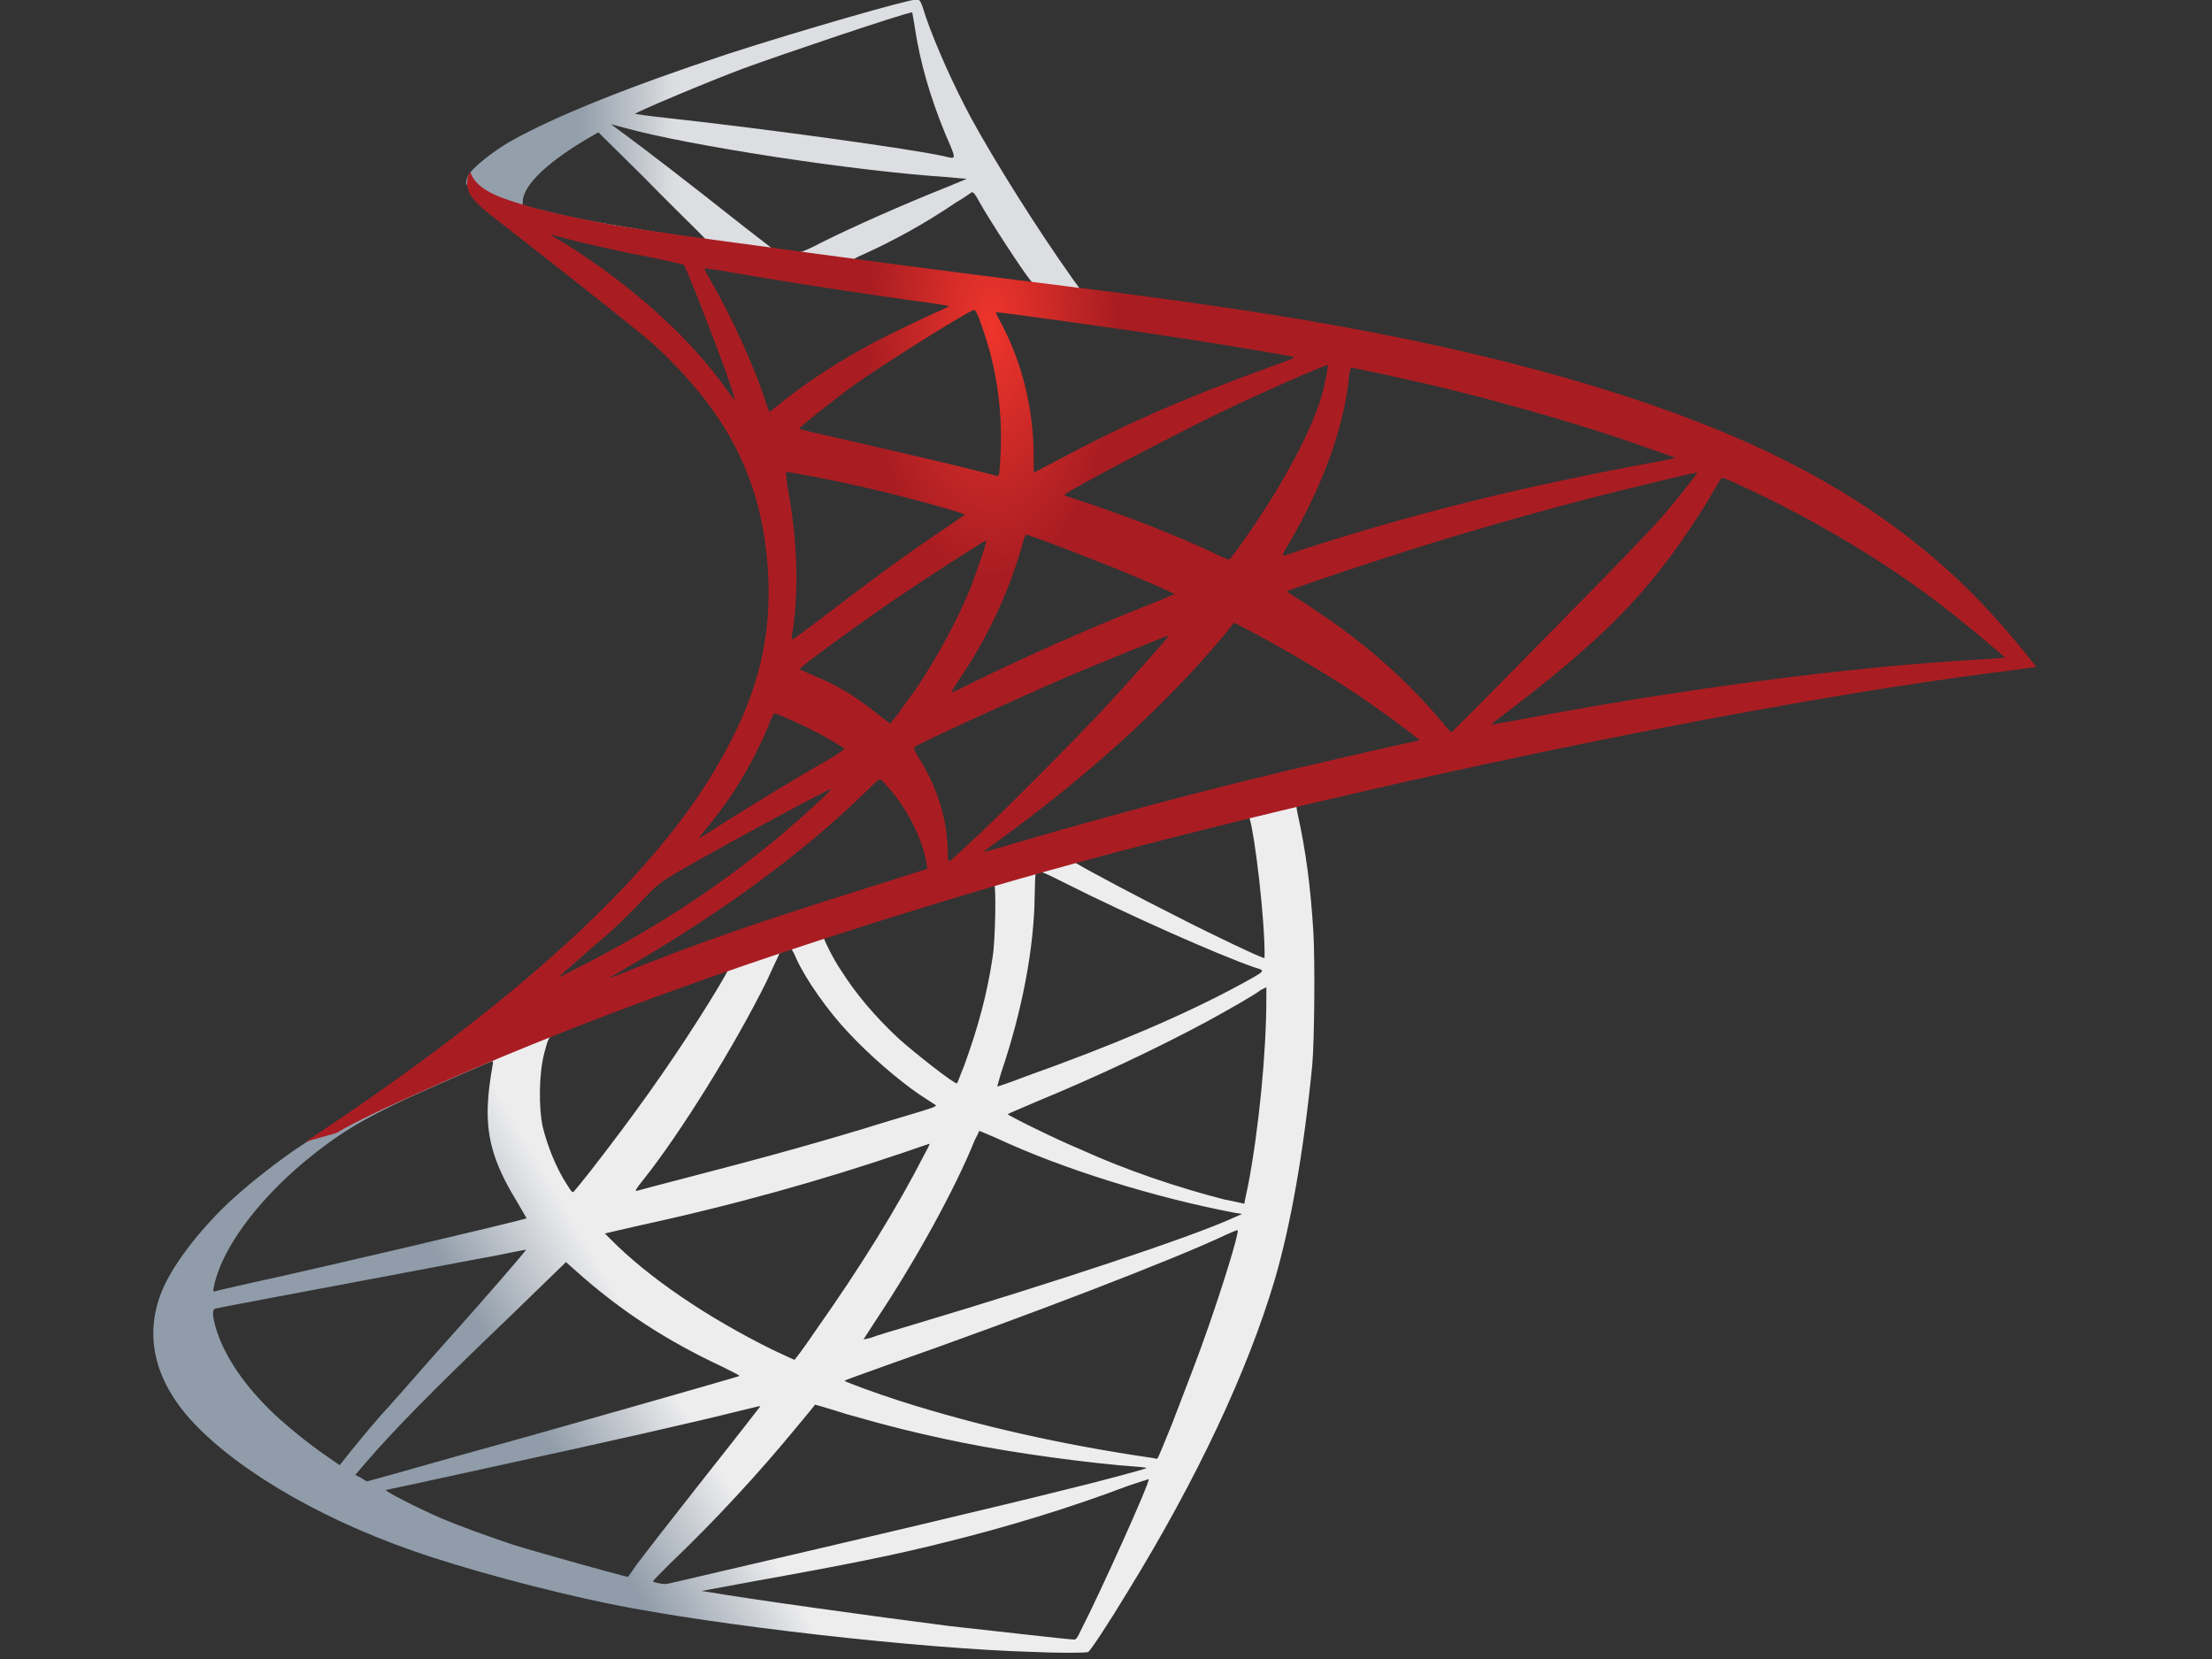 <?xml version="1.0" encoding="UTF-8"?>
<svg xmlns="http://www.w3.org/2000/svg" xmlns:xlink="http://www.w3.org/1999/xlink" width="16pt" height="12pt" viewBox="0 0 16 12" version="1.1">
<rect x="0" y="0" width="16" height="12" fill="#333333" stroke="none"/>
<defs>
<linearGradient id="linear0" gradientUnits="userSpaceOnUse" x1="-2901.952" y1="923.573" x2="-2061.249" y2="1420.331" gradientTransform="matrix(0.001,0,0,-0.001,7.082,11.723)">
<stop offset="0" style="stop-color:rgb(56.471%,61.176%,66.275%);stop-opacity:1;"/>
<stop offset="1" style="stop-color:rgb(92.941%,92.941%,93.333%);stop-opacity:1;"/>
</linearGradient>
<linearGradient id="linear1" gradientUnits="userSpaceOnUse" x1="-2882.7" y1="10288.81" x2="-2206.249" y2="10288.81" gradientTransform="matrix(0.001,0,0,-0.001,7.082,11.723)">
<stop offset="0" style="stop-color:rgb(57.647%,62.353%,67.059%);stop-opacity:1;"/>
<stop offset="1" style="stop-color:rgb(86.275%,87.059%,88.235%);stop-opacity:1;"/>
</linearGradient>
<radialGradient id="radial0" gradientUnits="userSpaceOnUse" cx="-14217.448" cy="7277.705" fx="-14217.448" fy="7277.705" r="898.12" gradientTransform="matrix(-0.001,-0,-0,0.002,-7.044,-12.188)">
<stop offset="0" style="stop-color:rgb(93.333%,20.784%,17.255%);stop-opacity:1;"/>
<stop offset="1" style="stop-color:rgb(66.275%,11.373%,13.333%);stop-opacity:1;"/>
</radialGradient>
</defs>
<g id="surface1">
<path style=" stroke:none;fill-rule:nonzero;fill:url(#linear0);" d="M 9.711 5.578 L 6.723 6.359 L 4.125 7.281 L 3.398 7.434 C 3.215 7.574 3.02 7.719 2.809 7.863 C 2.578 8.023 2.367 8.168 2.199 8.273 C 2.02 8.387 1.746 8.605 1.609 8.742 C 1.402 8.949 1.242 9.168 1.172 9.336 C 1.047 9.641 1.109 9.949 1.348 10.234 C 1.656 10.594 2.266 10.965 2.98 11.215 C 3.344 11.344 3.953 11.508 4.414 11.602 C 5.18 11.758 6.66 11.926 7.477 11.949 C 7.641 11.957 7.859 11.957 7.871 11.949 C 7.887 11.941 8.016 11.746 8.16 11.508 C 8.664 10.688 9.023 9.918 9.219 9.262 C 9.336 8.863 9.43 8.332 9.492 7.703 C 9.508 7.527 9.512 6.941 9.5 6.742 C 9.48 6.414 9.445 6.152 9.387 5.891 C 9.379 5.855 9.375 5.82 9.379 5.816 C 9.391 5.812 9.418 5.805 9.785 5.719 Z M 9.027 5.898 C 9.055 5.898 9.129 6.453 9.145 6.805 C 9.148 6.879 9.148 6.93 9.145 6.93 C 9.125 6.93 8.762 6.758 8.504 6.625 C 8.277 6.512 7.848 6.285 7.781 6.242 C 7.758 6.23 7.758 6.227 7.945 6.176 C 8.258 6.09 9.004 5.898 9.027 5.898 Z M 7.508 6.301 C 7.527 6.301 7.578 6.324 7.703 6.387 C 8.168 6.621 8.801 6.902 9.07 6.996 C 9.156 7.023 9.164 7.016 8.973 7.121 C 8.562 7.344 8.047 7.562 7.422 7.785 C 7.312 7.828 7.219 7.859 7.215 7.859 C 7.211 7.859 7.227 7.812 7.242 7.758 C 7.395 7.309 7.48 6.852 7.484 6.484 C 7.488 6.305 7.488 6.305 7.508 6.301 C 7.504 6.301 7.504 6.301 7.508 6.301 Z M 7.191 6.398 C 7.207 6.406 7.199 6.812 7.18 6.922 C 7.141 7.188 7.074 7.434 6.973 7.711 C 6.945 7.777 6.926 7.836 6.922 7.836 C 6.91 7.848 6.602 7.605 6.5 7.512 C 6.324 7.348 6.188 7.184 6.086 7.023 C 6.031 6.945 5.953 6.785 5.957 6.777 C 5.996 6.758 7.184 6.391 7.191 6.398 Z M 5.719 6.863 C 5.719 6.863 5.723 6.863 5.723 6.863 C 5.727 6.867 5.746 6.898 5.758 6.93 C 5.828 7.086 5.992 7.316 6.133 7.465 C 6.285 7.629 6.488 7.805 6.652 7.918 C 6.707 7.953 6.758 7.988 6.766 7.992 C 6.777 8.004 6.781 8.004 6.414 8.113 C 5.988 8.246 5.523 8.375 4.992 8.512 C 4.863 8.547 4.734 8.578 4.609 8.613 C 4.59 8.617 4.594 8.609 4.652 8.535 C 4.918 8.203 5.32 7.555 5.547 7.094 C 5.582 7.016 5.621 6.934 5.629 6.918 C 5.637 6.891 5.648 6.883 5.68 6.871 C 5.695 6.867 5.711 6.863 5.719 6.863 Z M 5.266 7.012 C 5.273 7.016 5.156 7.211 5.043 7.387 C 4.824 7.73 4.586 8.066 4.266 8.477 C 4.211 8.547 4.16 8.609 4.152 8.617 C 4.141 8.629 4.137 8.625 4.102 8.57 C 4.023 8.449 3.961 8.293 3.926 8.152 C 3.895 8.008 3.898 7.762 3.938 7.613 C 3.969 7.5 3.965 7.5 4.035 7.473 C 4.32 7.355 5.258 7.004 5.266 7.012 Z M 9.16 7.141 L 9.16 7.215 C 9.16 7.617 9.105 8.172 9.027 8.578 C 9.012 8.648 9 8.703 9 8.707 C 9 8.707 8.934 8.691 8.855 8.676 C 8.52 8.59 8.148 8.465 7.82 8.316 C 7.598 8.223 7.281 8.062 7.289 8.059 C 7.293 8.055 7.387 8.016 7.496 7.969 C 7.941 7.785 8.363 7.586 8.734 7.387 C 8.871 7.312 9.078 7.195 9.121 7.16 Z M 3.562 7.676 C 3.57 7.676 3.566 7.688 3.555 7.754 C 3.547 7.801 3.535 7.887 3.531 7.949 C 3.512 8.211 3.566 8.406 3.73 8.676 C 3.773 8.75 3.809 8.812 3.809 8.812 C 3.793 8.824 2.297 9.176 1.828 9.277 C 1.688 9.309 1.566 9.336 1.559 9.34 C 1.543 9.344 1.539 9.34 1.547 9.309 C 1.598 9.043 1.852 8.695 2.203 8.402 C 2.438 8.207 2.625 8.094 2.945 7.945 C 3.176 7.84 3.531 7.684 3.559 7.676 C 3.559 7.676 3.559 7.676 3.562 7.676 Z M 7.082 8.18 C 7.086 8.18 7.141 8.203 7.203 8.23 C 7.688 8.457 8.359 8.664 8.934 8.773 L 8.984 8.781 L 8.914 8.812 C 8.613 8.949 7.625 9.277 6.617 9.578 C 6.473 9.621 6.328 9.664 6.301 9.676 C 6.273 9.684 6.246 9.688 6.246 9.688 C 6.246 9.688 6.289 9.621 6.34 9.543 C 6.621 9.121 6.906 8.605 7.051 8.246 C 7.07 8.211 7.082 8.184 7.082 8.18 Z M 6.723 8.273 C 6.727 8.277 6.707 8.312 6.684 8.355 C 6.488 8.738 6.23 9.156 5.902 9.621 C 5.82 9.742 5.75 9.836 5.746 9.836 C 5.746 9.836 5.676 9.805 5.594 9.766 C 5.117 9.531 4.691 9.242 4.414 8.961 L 4.375 8.922 L 4.578 8.875 C 5.316 8.715 5.941 8.539 6.562 8.328 C 6.648 8.297 6.723 8.273 6.723 8.273 Z M 8.953 8.898 C 8.953 8.898 8.957 8.898 8.953 8.898 C 8.957 8.941 8.84 9.312 8.746 9.582 C 8.668 9.809 8.598 9.984 8.477 10.301 C 8.422 10.438 8.375 10.551 8.371 10.551 C 8.367 10.551 8.355 10.551 8.344 10.547 C 7.672 10.449 7.07 10.312 6.508 10.133 C 6.348 10.082 6.125 10 6.109 9.988 C 6.105 9.984 6.242 9.938 6.414 9.875 C 7.438 9.516 8.504 9.105 8.871 8.93 C 8.914 8.91 8.945 8.898 8.953 8.898 Z M 3.805 9.039 C 3.809 9.043 3.523 9.375 3.121 9.824 C 2.98 9.984 2.82 10.168 2.758 10.234 C 2.695 10.305 2.605 10.414 2.551 10.48 L 2.457 10.598 L 2.355 10.527 C 2.238 10.449 2.027 10.277 1.938 10.184 C 1.742 9.988 1.613 9.785 1.559 9.598 C 1.535 9.512 1.535 9.469 1.559 9.465 C 1.59 9.457 2.195 9.344 2.758 9.238 C 3.07 9.18 3.434 9.109 3.566 9.086 C 3.695 9.059 3.805 9.039 3.805 9.039 Z M 4.094 9.129 L 4.168 9.195 C 4.492 9.484 4.824 9.699 5.227 9.887 C 5.297 9.922 5.352 9.949 5.348 9.953 C 5.332 9.961 3.953 10.355 3.312 10.531 C 2.953 10.633 2.66 10.715 2.656 10.715 C 2.652 10.715 2.633 10.703 2.613 10.691 L 2.57 10.668 L 2.637 10.59 C 2.848 10.344 3.113 10.074 3.695 9.516 Z M 5.895 10.16 C 5.898 10.16 5.996 10.188 6.117 10.227 C 6.414 10.312 6.645 10.371 6.957 10.434 C 7.34 10.512 7.895 10.586 8.223 10.609 C 8.273 10.613 8.301 10.617 8.289 10.621 C 8.273 10.629 7.941 10.719 7.699 10.777 C 7.312 10.875 6.125 11.156 5.16 11.379 C 4.98 11.422 4.828 11.457 4.82 11.457 C 4.797 11.461 4.723 11.445 4.723 11.438 C 4.723 11.434 4.777 11.379 4.84 11.316 C 5.168 11.004 5.488 10.656 5.758 10.328 C 5.832 10.238 5.895 10.164 5.895 10.16 Z M 5.5 10.172 C 5.5 10.172 5.34 10.379 5.059 10.734 C 4.941 10.883 4.809 11.055 4.762 11.113 C 4.715 11.172 4.648 11.262 4.609 11.312 L 4.543 11.406 L 4.508 11.398 C 4.43 11.379 3.855 11.219 3.707 11.172 C 3.52 11.109 3.324 11.039 3.18 10.977 C 3 10.898 2.773 10.781 2.793 10.777 C 2.797 10.777 3.105 10.711 3.477 10.629 C 4.465 10.414 5.016 10.289 5.375 10.199 C 5.441 10.184 5.496 10.168 5.5 10.172 Z M 8.309 10.699 C 8.32 10.719 7.953 11.531 7.82 11.789 C 7.793 11.848 7.781 11.863 7.766 11.859 C 7.727 11.859 7.195 11.797 6.871 11.762 C 6.312 11.691 5.367 11.559 5.129 11.516 L 5.074 11.508 L 5.414 11.445 C 6.133 11.316 6.48 11.246 6.836 11.156 C 7.277 11.047 7.719 10.914 8.164 10.746 C 8.234 10.723 8.293 10.703 8.309 10.699 Z M 8.309 10.699 "/>
<path style=" stroke:none;fill-rule:nonzero;fill:url(#linear1);" d="M 6.633 -0.004 C 6.582 -0.008 5.781 0.223 5.262 0.391 C 4.566 0.621 4.023 0.836 3.691 1.023 C 3.566 1.094 3.41 1.219 3.387 1.27 C 3.375 1.289 3.371 1.309 3.371 1.332 L 3.676 1.559 L 4.395 1.746 L 6.109 1.992 L 8.066 2.262 L 8.086 2.125 C 8.082 2.125 8.074 2.125 8.07 2.125 L 7.812 2.09 L 7.758 2.016 C 7.492 1.641 7.199 1.172 7.027 0.859 C 6.895 0.613 6.77 0.332 6.699 0.129 C 6.66 0.004 6.656 0 6.633 -0.004 Z M 6.594 0.09 L 6.598 0.09 C 6.598 0.09 6.609 0.141 6.617 0.199 C 6.656 0.453 6.727 0.699 6.836 0.965 C 6.922 1.164 6.922 1.152 6.824 1.129 C 6.594 1.078 5.562 0.934 4.812 0.852 C 4.695 0.84 4.594 0.824 4.594 0.824 C 4.586 0.816 5.133 0.586 5.375 0.496 C 5.684 0.383 6.531 0.098 6.594 0.09 Z M 4.418 0.898 L 4.508 0.922 C 4.984 1.055 6.188 1.238 6.852 1.281 C 6.926 1.289 6.988 1.293 6.992 1.293 C 6.996 1.293 6.93 1.32 6.852 1.352 C 6.531 1.48 6.176 1.637 5.934 1.758 C 5.863 1.797 5.797 1.824 5.785 1.824 C 5.777 1.824 5.73 1.816 5.68 1.812 L 5.59 1.801 L 5.363 1.625 C 4.969 1.312 4.656 1.074 4.535 0.984 Z M 4.328 0.957 L 4.648 1.273 C 4.82 1.449 4.996 1.621 5.035 1.66 C 5.074 1.699 5.105 1.73 5.102 1.73 C 5.094 1.734 4.645 1.664 4.402 1.621 C 4.156 1.578 4.055 1.555 3.906 1.516 L 3.781 1.484 L 3.781 1.461 C 3.781 1.336 3.977 1.156 4.301 0.973 Z M 7.031 1.391 C 7.043 1.391 7.055 1.406 7.082 1.457 C 7.156 1.59 7.395 1.957 7.453 2.027 C 7.473 2.051 7.504 2.055 7.188 2.012 C 6.422 1.91 6.176 1.879 6.176 1.875 C 6.176 1.875 6.199 1.859 6.227 1.848 C 6.465 1.742 6.703 1.609 6.914 1.465 C 6.969 1.434 7.016 1.398 7.023 1.395 C 7.027 1.391 7.031 1.387 7.031 1.391 Z M 7.031 1.391 "/>
<path style=" stroke:none;fill-rule:nonzero;fill:url(#radial0);" d="M 3.402 1.242 C 3.402 1.242 3.352 1.309 3.398 1.402 C 3.43 1.461 3.516 1.531 3.609 1.602 C 3.609 1.602 4.617 2.387 4.738 2.5 C 5.293 3.016 5.535 3.52 5.559 4.219 C 5.57 4.668 5.465 5.062 5.199 5.52 C 4.73 6.344 3.738 7.25 2.211 8.258 L 2.434 8.195 C 2.578 8.109 2.777 8.016 3.238 7.812 C 4.301 7.348 5.496 6.918 6.965 6.477 C 9.074 5.84 12.551 5.094 14.527 4.852 L 14.73 4.824 L 14.699 4.785 C 14.52 4.562 14.395 4.422 14.246 4.273 C 13.812 3.844 13.289 3.492 12.645 3.203 C 11.758 2.809 10.613 2.5 9.164 2.27 C 8.895 2.227 8.293 2.141 7.805 2.082 C 6.77 1.953 6.102 1.863 5.367 1.762 C 5.102 1.727 4.707 1.672 4.445 1.629 C 4.312 1.605 4.051 1.555 3.848 1.5 C 3.688 1.449 3.449 1.398 3.402 1.242 Z M 3.984 1.695 C 3.984 1.695 4.023 1.707 4.07 1.719 C 4.156 1.742 4.266 1.77 4.398 1.797 C 4.496 1.82 4.594 1.84 4.695 1.859 C 4.832 1.887 4.941 1.914 4.945 1.914 C 4.961 1.926 5.188 2.512 5.266 2.734 C 5.297 2.82 5.316 2.895 5.316 2.895 C 5.312 2.895 5.289 2.863 5.258 2.82 C 4.996 2.449 4.578 2.07 4.094 1.766 C 4.031 1.73 3.984 1.699 3.984 1.695 Z M 5.094 1.941 C 5.105 1.941 5.156 1.949 5.215 1.957 C 5.602 2.027 6.289 2.133 6.727 2.191 C 6.801 2.203 6.863 2.211 6.863 2.215 C 6.863 2.219 6.836 2.23 6.801 2.246 C 6.727 2.277 6.426 2.422 6.328 2.473 C 6.074 2.609 5.852 2.754 5.688 2.883 C 5.621 2.938 5.566 2.98 5.566 2.98 C 5.566 2.98 5.551 2.949 5.539 2.91 C 5.461 2.66 5.289 2.285 5.137 2.023 C 5.113 1.98 5.094 1.945 5.094 1.941 C 5.094 1.945 5.094 1.941 5.094 1.941 Z M 7.047 2.242 C 7.062 2.246 7.086 2.305 7.129 2.441 C 7.215 2.703 7.25 2.996 7.238 3.27 C 7.234 3.348 7.23 3.418 7.227 3.426 L 7.219 3.445 L 7.102 3.414 C 6.859 3.352 6.465 3.262 6.129 3.184 C 5.938 3.141 5.781 3.105 5.781 3.102 C 5.781 3.09 6.062 2.867 6.184 2.781 C 6.41 2.621 7.027 2.234 7.047 2.242 Z M 7.203 2.258 C 7.211 2.254 8.141 2.383 8.562 2.449 C 8.875 2.496 9.332 2.574 9.359 2.582 C 9.371 2.586 9.324 2.605 9.172 2.66 C 8.578 2.875 8.133 3.07 7.695 3.305 C 7.578 3.367 7.48 3.418 7.48 3.418 C 7.477 3.418 7.477 3.363 7.477 3.301 C 7.477 2.957 7.391 2.609 7.23 2.316 C 7.215 2.289 7.203 2.262 7.203 2.258 Z M 9.605 2.641 C 9.609 2.645 9.582 2.793 9.555 2.879 C 9.473 3.148 9.254 3.547 8.984 3.926 C 8.938 3.992 8.895 4.047 8.891 4.047 C 8.887 4.051 8.824 4.023 8.754 3.988 C 8.492 3.867 8.195 3.75 7.871 3.641 C 7.781 3.609 7.699 3.586 7.699 3.582 C 7.684 3.57 8.41 3.188 8.793 3 C 9.098 2.852 9.594 2.633 9.605 2.641 Z M 9.773 2.66 C 9.797 2.66 10.207 2.75 10.422 2.801 C 10.953 2.93 11.562 3.109 11.957 3.254 L 12.121 3.312 L 12.008 3.336 C 11.035 3.512 10.207 3.719 9.406 3.98 C 9.34 4.004 9.281 4.02 9.277 4.02 C 9.273 4.02 9.293 3.98 9.324 3.93 C 9.566 3.516 9.723 3.09 9.758 2.723 C 9.762 2.688 9.77 2.66 9.773 2.66 Z M 5.684 3.414 C 5.691 3.41 6.008 3.469 6.176 3.508 C 6.434 3.562 6.98 3.711 6.98 3.723 C 6.98 3.723 6.918 3.766 6.844 3.816 C 6.551 4.012 6.266 4.223 5.926 4.484 C 5.824 4.562 5.738 4.625 5.734 4.625 C 5.727 4.625 5.727 4.617 5.727 4.602 C 5.781 4.297 5.77 3.906 5.695 3.512 C 5.691 3.461 5.684 3.414 5.684 3.414 Z M 12.277 3.418 C 12.281 3.422 12.133 3.609 12.039 3.719 C 11.902 3.875 11.703 4.078 11.258 4.531 C 11.02 4.773 10.754 5.043 10.664 5.133 C 10.574 5.223 10.5 5.297 10.496 5.297 C 10.496 5.297 10.465 5.266 10.434 5.227 C 10.18 4.922 9.879 4.656 9.52 4.418 C 9.453 4.371 9.379 4.324 9.352 4.309 C 9.328 4.293 9.309 4.277 9.309 4.277 C 9.309 4.273 9.691 4.141 9.984 4.047 C 10.492 3.879 11.188 3.68 11.711 3.551 C 11.984 3.484 12.273 3.414 12.277 3.418 Z M 12.453 3.457 C 12.461 3.453 12.516 3.477 12.582 3.508 C 13.129 3.758 13.668 4.082 14.09 4.414 C 14.211 4.508 14.508 4.754 14.5 4.758 C 14.5 4.758 14.398 4.766 14.277 4.773 C 13.324 4.828 12.109 4.992 10.941 5.215 C 10.859 5.23 10.789 5.242 10.785 5.242 C 10.781 5.242 10.871 5.172 10.98 5.09 C 11.668 4.559 11.98 4.223 12.352 3.625 C 12.402 3.535 12.449 3.461 12.453 3.457 C 12.449 3.457 12.449 3.457 12.453 3.457 Z M 7.426 3.867 C 7.457 3.875 7.75 3.984 7.973 4.074 C 8.176 4.152 8.48 4.285 8.496 4.297 C 8.496 4.297 8.391 4.344 8.258 4.395 C 7.832 4.566 7.469 4.727 7.09 4.91 C 6.98 4.965 6.891 5.008 6.887 5.008 C 6.879 5.008 6.883 5 6.941 4.91 C 7.145 4.613 7.309 4.258 7.402 3.914 C 7.41 3.887 7.418 3.867 7.426 3.867 Z M 7.133 3.91 C 7.141 3.918 7.062 4.141 7.016 4.262 C 6.922 4.492 6.766 4.777 6.617 4.996 C 6.578 5.047 6.523 5.121 6.496 5.164 L 6.438 5.234 L 6.312 5.137 C 6.168 5.023 6.047 4.953 5.895 4.891 C 5.832 4.863 5.785 4.844 5.785 4.84 C 5.785 4.824 6.172 4.543 6.465 4.34 C 6.68 4.195 7.125 3.906 7.133 3.91 Z M 8.926 4.504 L 9.039 4.562 C 9.289 4.695 9.59 4.871 9.816 5.023 C 9.945 5.109 10.191 5.289 10.242 5.332 L 10.27 5.355 L 10.086 5.395 C 9.055 5.625 8.254 5.832 7.32 6.105 C 7.219 6.137 7.129 6.16 7.125 6.16 C 7.109 6.16 7.098 6.172 7.332 6 C 7.926 5.559 8.453 5.074 8.848 4.602 Z M 8.453 4.598 C 8.461 4.602 8.148 4.949 7.965 5.148 C 7.742 5.383 7.352 5.777 7.082 6.035 C 6.969 6.141 6.871 6.23 6.867 6.23 C 6.859 6.234 6.855 6.207 6.855 6.164 C 6.855 5.945 6.785 5.711 6.664 5.512 C 6.613 5.43 6.605 5.41 6.617 5.402 C 6.66 5.371 7.316 5.07 7.73 4.891 C 8.012 4.773 8.449 4.594 8.453 4.598 Z M 5.602 5.16 C 5.609 5.16 5.66 5.18 5.719 5.207 C 5.863 5.27 5.992 5.34 6.109 5.414 C 6.113 5.418 6.055 5.457 5.977 5.504 C 5.762 5.625 5.438 5.824 5.246 5.945 C 5.051 6.07 5.043 6.074 5.066 6.047 C 5.215 5.863 5.289 5.762 5.367 5.629 C 5.438 5.512 5.508 5.371 5.559 5.25 C 5.574 5.199 5.598 5.16 5.602 5.16 Z M 6.363 5.637 C 6.375 5.637 6.387 5.652 6.449 5.723 C 6.578 5.879 6.676 6.082 6.703 6.25 L 6.707 6.285 L 6.398 6.383 C 5.844 6.555 5.332 6.723 4.988 6.852 C 4.891 6.887 4.723 6.953 4.609 6.996 C 4.5 7.043 4.41 7.074 4.41 7.074 C 4.41 7.07 4.48 7.031 4.566 6.98 C 5.242 6.586 5.824 6.156 6.262 5.727 C 6.312 5.68 6.355 5.637 6.359 5.637 Z M 6.012 5.707 C 6.023 5.711 5.766 5.945 5.59 6.09 C 5.152 6.445 4.723 6.723 4.188 6.996 C 4.117 7.031 4.059 7.062 4.051 7.066 C 4.035 7.07 4.055 7.055 4.289 6.848 C 4.441 6.723 4.551 6.613 4.68 6.477 C 4.766 6.391 4.781 6.379 4.906 6.305 C 5.238 6.113 6.004 5.699 6.012 5.707 Z M 6.012 5.707 "/>
</g>
</svg>

